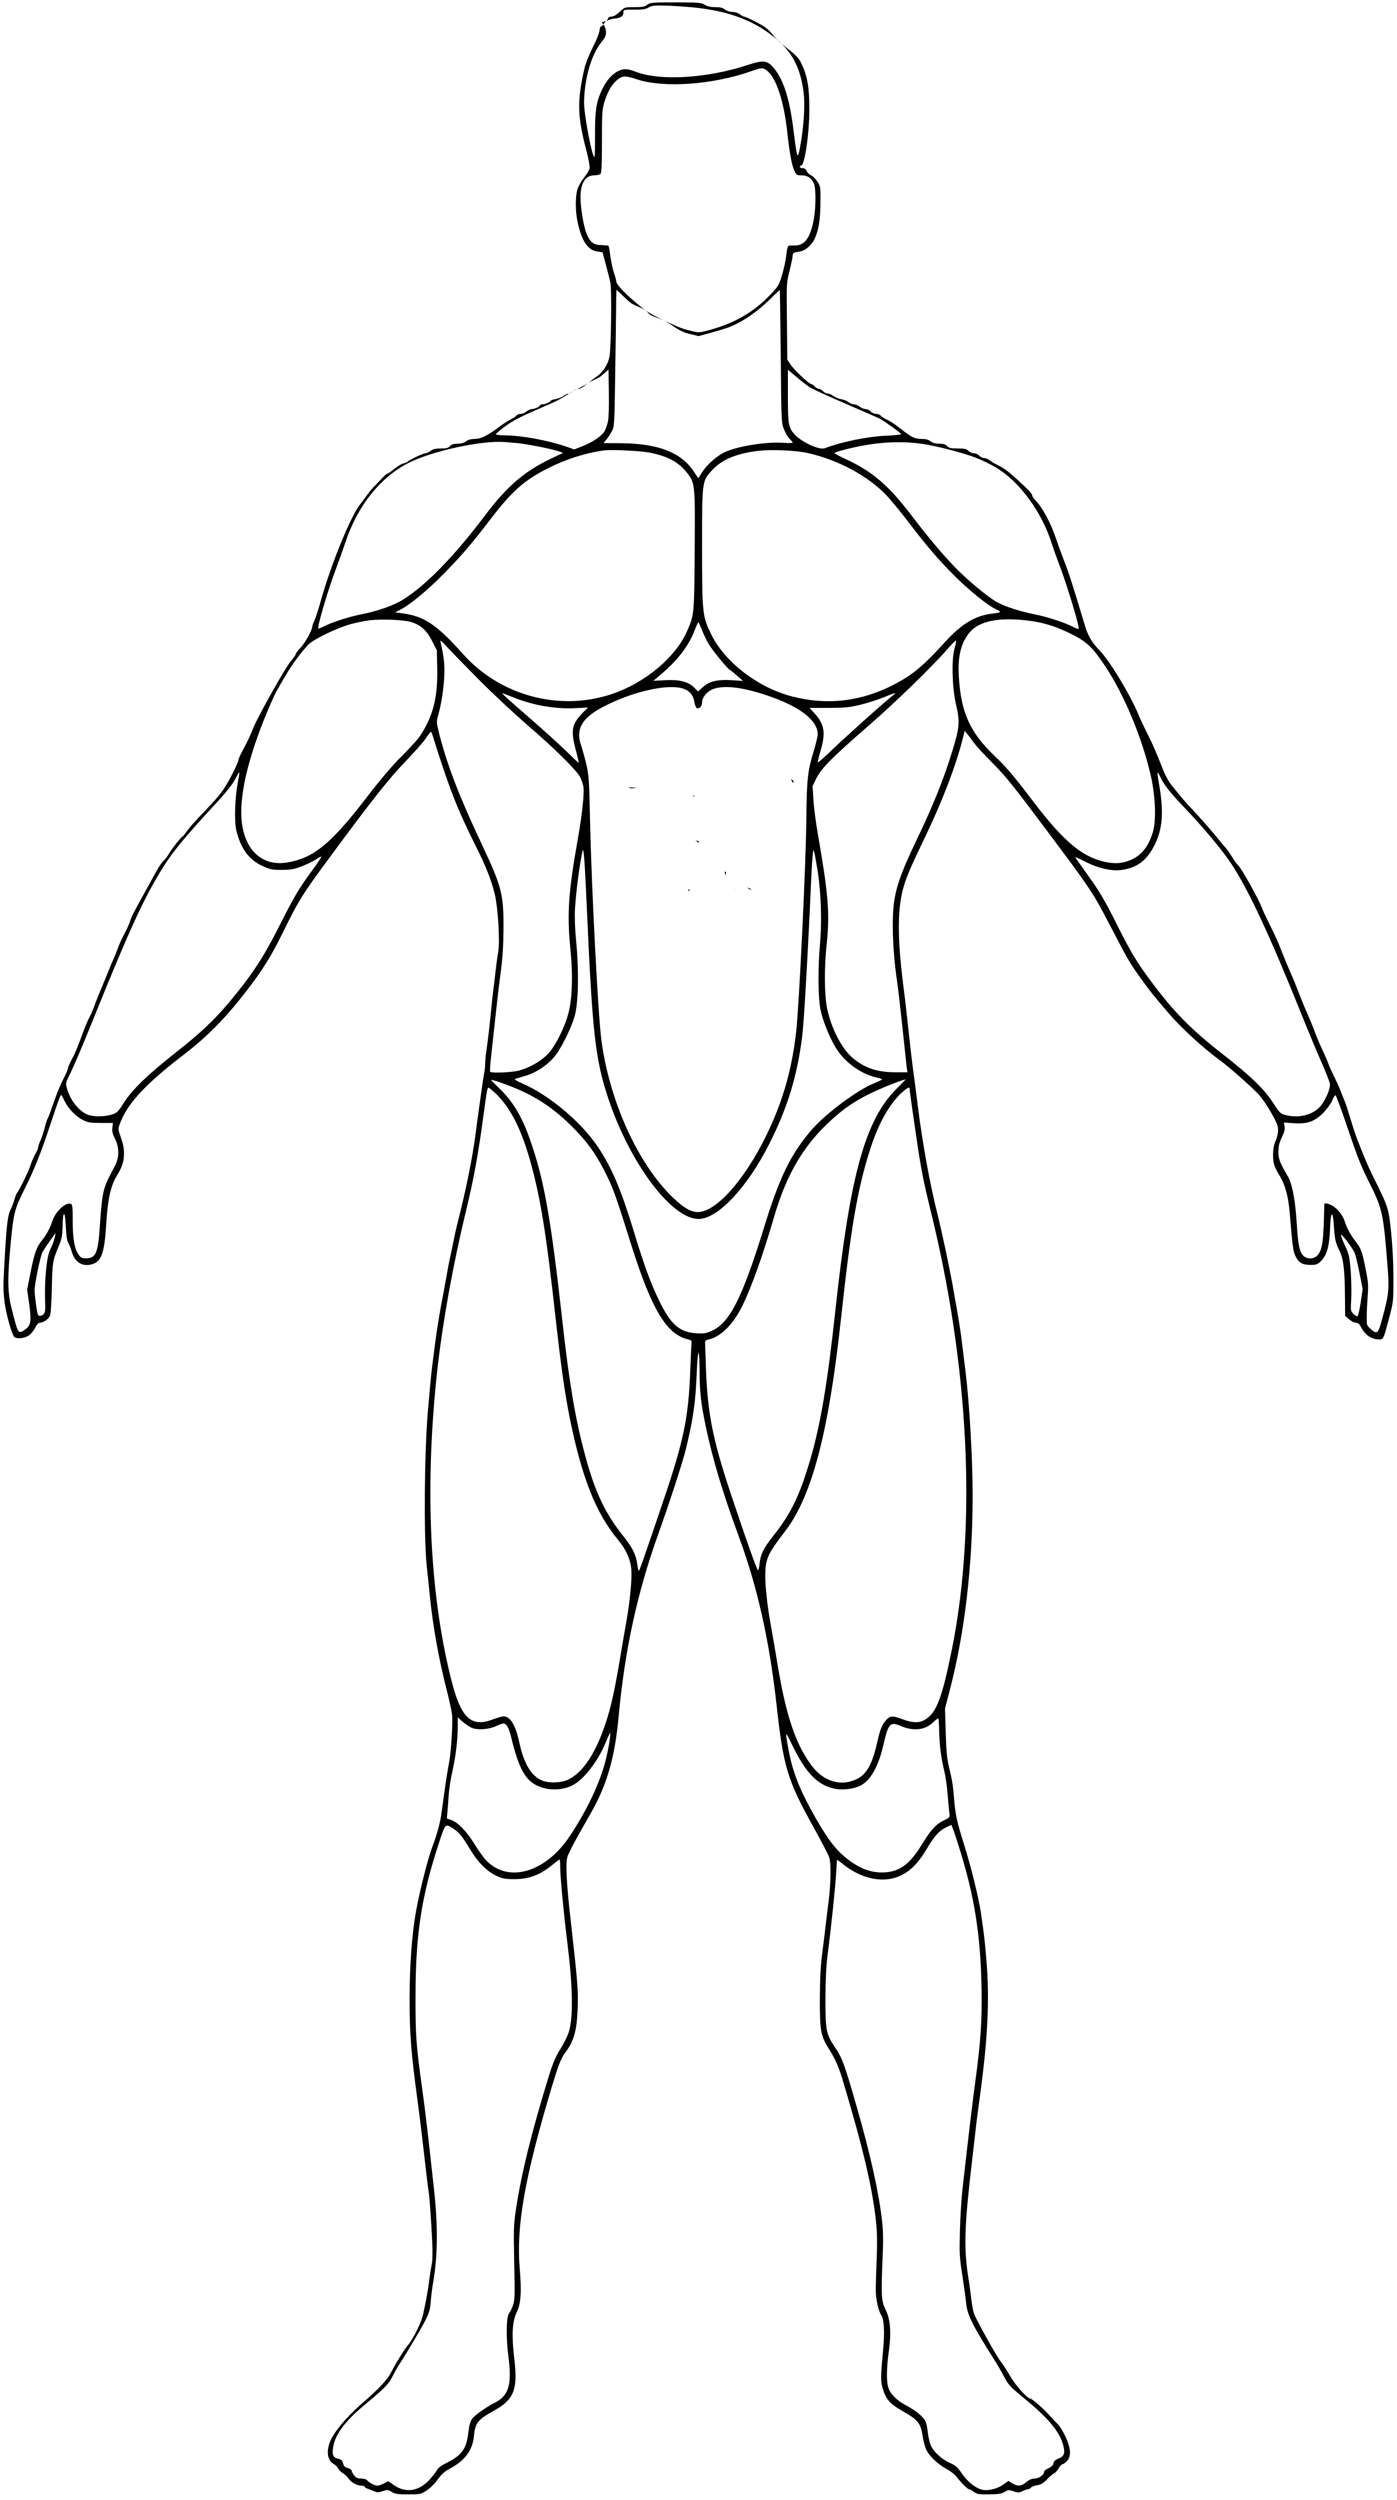<?xml version="1.0" encoding="UTF-8" standalone="no"?>
<svg
   version="1.0"
   width="1172pt"
   height="2096pt"
   viewBox="0 0 1172 2096"
   preserveAspectRatio="xMidYMid meet"
   id="svg18"
   sodipodi:docname="Front.svg"
   inkscape:version="1.2 (dc2aeda, 2022-05-15)"
   xmlns:inkscape="http://www.inkscape.org/namespaces/inkscape"
   xmlns:sodipodi="http://sodipodi.sourceforge.net/DTD/sodipodi-0.dtd"
   xmlns="http://www.w3.org/2000/svg"
   xmlns:svg="http://www.w3.org/2000/svg">
  <defs
     id="defs22" />
  <sodipodi:namedview
     id="namedview20"
     pagecolor="#ffffff"
     bordercolor="#000000"
     borderopacity="0.25"
     inkscape:showpageshadow="2"
     inkscape:pageopacity="0.0"
     inkscape:pagecheckerboard="0"
     inkscape:deskcolor="#d1d1d1"
     inkscape:document-units="pt"
     showgrid="false"
     inkscape:zoom="0.36748569"
     inkscape:cx="327.90393"
     inkscape:cy="1397.3333"
     inkscape:window-width="1387"
     inkscape:window-height="1205"
     inkscape:window-x="2240"
     inkscape:window-y="25"
     inkscape:window-maximized="0"
     inkscape:current-layer="svg18" />
  <g
     transform="translate(0,2096) scale(0.1,-0.1)"
     fill="#000000"
     stroke="none"
     id="g16">
    <path
       id="path2"
       d="m 5666.997,20940.005 c -194.999,0 -213.997,-2.01 -236.997,-20.01 -20,-16 -41.007,-19.995 -107.007,-19.995 -81,0 -81.995,0 -124.995,-40.005 -32.999,-30 -50.999,-39.99 -78.999,-39.99 -18.205,0 -18.913,-27.378 -31.67,-36.416 20.014,8.02 34.426,17.217 65.669,20.405 57,6 77.007,20.002 77.007,52.002 0,23 2.001,23.998 90,22.998 71.999,0 96.988,2.999 122.988,18.999 27.999,16 47.002,18 142.002,15 61,-2 159.009,-7.989 219.009,-13.989 319.711,-29.422 543.728,-118.69 727.749,-282.393 -47.713,41.433 -63.708,87.066 -136.758,130.386 -47.999,29 -139,73.008 -150,73.008 -7,0 -23.998,8.995 -37.998,19.995 -15,12 -39.992,19.995 -61.992,19.995 -22,0 -47.007,8.01 -62.007,20.01 -18.999,15 -41.002,19.995 -82.002,19.995 -38,0 -65.989,5.995 -88.989,19.995 -29.999,18 -50.011,20.01 -245.01,20.01 z m 864.756,-323.394 c 5.46,-4.741 10.465,-10.158 15.645,-14.926 -1.928,1.803 -1.438,5.521 -3.398,7.309 -3.587,3.279 -8.627,4.398 -12.246,7.617 z m 15.645,-14.926 c 110.22,-103.068 171.017,-228.987 194.605,-417.686 12.999,-106 1.996,-281.992 -29.004,-451.992 -20.999,-119 -25.994,-107.004 -53.994,120.996 -33,273 -83.001,432.994 -165,533.994 -54.999,67 -88.999,72.004 -217.998,29.004 -341.998,-113 -742.005,-136.997 -944.004,-56.997 -29,12 -66.998,20.991 -82.998,20.991 -72.999,0 -150.01,-66.99 -200.01,-174.99 -46.999,-99 -58.997,-179.999 -56.997,-378.999 0,-97 -1.999,-179.007 -3.999,-182.007 -17.999,-17 -87.993,347.999 -87.993,453.999 1,195 59.995,404.001 143.994,506.001 33,40 40.005,57.008 40.005,88.008 -1,21 -9.003,46.997 -18.003,56.997 -2.191,2.191 -2.015,3.312 -3.897,5.596 -7.804,-15.1 -27.681,-12.11 -30.102,-34.6 -3,-34 -22.004,-84.002 -59.004,-157.002 -29.999,-60 -60.994,-136.998 -68.994,-172.998 -63.999,-280 -61.007,-401.994 16.992,-698.994 18,-70 29.005,-130.009 25.005,-144.009 -3,-14 -24.007,-47.992 -47.007,-76.992 -21.999,-28 -46.99,-71.998 -54.99,-97.998 -18,-61 -18.004,-182 0.996,-270 34,-162 86.007,-240.001 167.007,-251.001 L 5055,18845 l 27.993,-105 c 15.999,-58 33.013,-126.003 38.013,-153.003 11.999,-58 5.987,-554.003 -8.013,-618.003 -15,-71 -55.99,-131.987 -114.99,-171.987 -20.795,-13.625 -42.37,-31.241 -62.388,-47.329 23.849,17.099 84.965,37.841 109.38,59.326 l 60,52.998 3.003,-194.004 c 2,-113 -0.998,-214.003 -7.998,-243.003 -6,-28 -19.004,-64.002 -29.004,-82.002 -26,-41 -99,-89.999 -183.999,-123.999 l -69.99,-26.997 -53.013,18.999 c -158.999,56 -384.997,98.009 -525.996,99.009 -42.999,0 -78.003,3.994 -78.003,8.994 0,5 36.998,37.005 82.998,70.005 66.999,49 132.01,81.997 354.009,176.997 133.552,56.901 147.801,81.187 210.674,114.272 -0.199,-0.153 -0.478,-0.124 -0.674,-0.278 -14,-11 -32.005,-19.995 -40.005,-19.995 -8,0 -25.994,-8.995 -38.994,-19.995 -14,-10 -44.002,-22.001 -67.002,-26.001 -22,-4 -41.001,-10.004 -41.001,-14.004 0,-10 -47.005,-30 -70.005,-30 -11,0 -19.995,-3.998 -19.995,-7.998 0,-11 -45.995,-32.007 -68.994,-32.007 -10,0 -30.005,-8.995 -44.004,-19.995 -14,-11 -35.995,-19.995 -49.995,-19.995 -13,0 -30.002,-7.011 -37.002,-16.011 -8,-8 -27.004,-21.989 -44.004,-28.989 -17,-8 -57.997,-35.004 -90.996,-59.004 -105.999,-79 -160.007,-105.996 -212.007,-105.996 -31.999,0 -55.993,-7.01 -72.993,-20.01 -16,-13 -41.001,-19.995 -71.001,-19.995 -33,0 -50.999,-5.995 -63.999,-19.995 -14,-16 -31.007,-20.01 -77.007,-20.01 -44.999,0 -66.005,-4.995 -85.005,-19.995 -14,-11 -33.989,-19.995 -43.989,-19.995 -19,0 -140.004,-58.001 -149.004,-71.001 -3,-4 -18.995,-11.004 -34.995,-14.004 -17,-4 -51.007,-24.996 -77.007,-45.996 -25.999,-22 -50.997,-39.009 -56.997,-39.009 -5,0 -28.998,-20.992 -52.998,-46.992 -23.999,-26 -55.009,-57.997 -69.009,-71.997 -13.999,-15 -35.999,-42.011 -48.999,-61.011 -13,-19 -37.994,-50.997 -53.994,-71.997 -79.999,-95 -248,-506.003 -333.999,-813.003 -22,-78 -47.001,-155.002 -56.001,-172.002 -9,-18 -15.996,-38 -15.996,-45 0,-29 -58.998,-135.993 -97.998,-177.993 -22.999,-24 -42.012,-49.001 -42.012,-56.001 0,-6 -17.994,-31.001 -38.994,-56.001 -47,-53 -297.002,-499.995 -322.002,-574.995 -10,-28 -39.999,-94.001 -67.998,-146.001 -28,-51 -51.006,-100.003 -51.006,-108.003 0,-18 -51.999,-126.994 -97.998,-203.994 -44,-74 -81.002,-117.998 -206.001,-247.998 -54,-56 -111.002,-121.009 -127.002,-144.009 -15.999,-23 -31.991,-43 -35.991,-45 -14,-6 -92.005,-103.994 -115.005,-143.994 -11.999,-22 -32.004,-48.004 -44.004,-59.004 -12.999,-11 -40.993,-51 -61.992,-90 -66,-119 -93.005,-168.005 -130.005,-235.005 -19,-36 -44.997,-83 -56.997,-105 -12,-22 -27.999,-57.995 -33.999,-79.995 -7,-22 -30.006,-72.006 -51.006,-111.006 -20,-39 -42.995,-87.995 -49.995,-109.995 -7,-21 -24.002,-63.003 -37.002,-93.003 -14,-30 -30.998,-70 -37.998,-90 -8,-20 -35,-85.001 -60,-146.001 -26,-60 -54.995,-133.993 -64.995,-162.993 -11,-29 -28.009,-70 -39.009,-90 -12,-20 -31.992,-68.007 -46.992,-107.007 -57,-155 -72.008,-191.994 -103.008,-248.994 -17,-32 -30.996,-65.008 -30.996,-73.008 0,-7 -16.002,-45.986 -37.002,-85.986 -35,-69 -60.004,-133.002 -104.004,-262.002 -12,-33 -23.993,-64.005 -27.993,-70.005 -4,-5 -16.001,-40.995 -26.001,-79.995 -10,-38 -26.006,-87.999 -36.006,-108.999 -11,-22 -18.999,-47.005 -18.999,-55.005 0,-9 -10.99,-35.004 -24.99,-59.004 -14,-24 -31.005,-66.003 -40.005,-93.003 -12,-42 -87.994,-197.994 -113.994,-233.994 -4,-5 -14.006,-30.005 -21.006,-55.005 -7,-25 -22.003,-62.99 -33.003,-84.99 -22,-44 -33.003,-135.01 -48.003,-410.01 -13,-227 -12.996,-255 -0.996,-360 12,-99.999 64.009,-284.001 84.009,-296.001 25,-15.999 84.989,-8.995 118.989,14.004 18,12 42.009,40.995 54.009,64.995 13,26.999 26.998,42.012 37.998,42.012 30,0 74.997,31 86.997,60 6,14 12,116.995 15,229.995 4,215 5.996,231 60.996,360 22,53 27.004,81.998 29.004,157.998 2,139 20.997,138.004 26.997,-0.996 4,-78 10.006,-121.003 21.006,-138.003 8,-13 20.001,-41.999 26.001,-63.999 26,-96 87.992,-137.005 170.991,-115.005 81,22 106.011,94.01 121.011,335.01 12,206 37.001,320.997 86.001,401.997 47.999,78 62.988,125.001 62.988,191.001 0,53 -5.003,74.999 -37.002,168.999 -13,38 -11.995,45.001 10.005,101.001 65,159 219.001,322.995 528.999,559.995 199.999,154 348.005,304.002 524.004,532.002 129.999,167 209.001,292.995 296.001,469.995 149.999,304 167.999,333 431.997,690 320.998,435 475.007,629.005 602.007,760.005 70.999,74 147.999,160.005 168.999,190.005 21,30 41.996,58.988 45.996,62.988 4,5 11.992,-5.99 16.992,-24.99 138.999,-445 206.009,-617.008 369.009,-943.008 78.999,-157 126.003,-276.993 153.003,-387.993 28,-113 45,-399.002 30,-487.002 -7,-36 -16.002,-104.995 -22.002,-154.995 -5,-49 -12.999,-121.005 -18.999,-160.005 -5,-38 -13.003,-113 -18.003,-165 -11,-119 -28.001,-263.998 -41.001,-352.998 -6,-37 -10.005,-84.996 -10.005,-105.996 0,-22 -3.99,-61.008 -9.99,-88.008 -5,-26 -16.005,-102.003 -25.005,-168.003 -9,-66 -20.005,-147 -25.005,-180 -5,-33 -13.995,-100 -19.995,-150 -26,-202 -83.007,-482 -152.007,-750 -6,-22 -15.994,-69 -23.994,-105 -7,-36 -22.003,-107.99 -33.003,-159.99 -12,-52 -25,-120 -30,-150 -5,-30 -17.989,-102.005 -28.989,-160.005 -30.999,-153.999 -59.011,-329.001 -76.011,-465 -8,-65.999 -17.991,-140 -20.991,-165 -7,-50.999 -21.01,-203.996 -35.01,-364.995 -30,-354.998 -35.99,-1055.002 -9.99,-1305 6,-52 17.001,-165.006 26.001,-250.005 25.999,-257.998 73.999,-526.002 142.998,-795 21,-81.999 40.989,-175.005 43.989,-205.005 6,-63.999 -7.998,-298.002 -22.998,-382.002 -25,-139.999 -28.99,-168.999 -43.989,-277.998 -9,-62.999 -20.005,-144 -25.005,-180 -11,-70.999 -40.001,-176.001 -71.001,-255 -38,-97.999 -108.006,-371.001 -141.006,-555 -32.999,-181.999 -52.998,-454.992 -52.998,-729.99 0,-293.998 12.999,-457.012 67.998,-860.01 9,-62.999 27.001,-212.001 41.001,-330 41,-357.998 46.006,-393.995 51.006,-424.995 7,-38 22,-248.004 30,-423.003 4,-83.999 3,-152.996 -3.999,-184.995 -6,-29 -16.002,-92.002 -22.002,-142.002 -6,-49 -18.005,-118.996 -25.005,-154.995 -7,-36 -19.001,-92.01 -26.001,-125.01 -11.999,-60.999 -80.989,-201.997 -122.988,-251.997 -34,-40.999 -108.002,-159.004 -142.002,-228.003 -33,-65.999 -96,-133.992 -258.999,-275.991 -119.999,-104.999 -228.007,-234.998 -257.007,-311.997 -31.999,-84 -19.999,-155.014 30,-184.014 16,-9 32.998,-25.987 37.998,-36.987 5,-12 23.005,-30.001 40.005,-41.001 18,-11 39.995,-32.003 49.995,-48.003 22,-31 70.004,-56.997 108.003,-56.997 14,0 26.001,-4.009 26.001,-9.009 0,-5 9.999,-12.996 22.998,-15.996 12,-4 36.009,-13.006 54.009,-21.006 28,-12 36.993,-12 72.993,0 39,13 44.007,13.013 77.007,-6.987 30,-17 50.999,-20.01 138.999,-20.01 98.999,0 105.993,2.007 151.992,32.007 28,17 69.003,57.992 93.003,91.992 31.999,44 58.994,69.007 102.993,92.007 128.999,69 193.013,157.002 203.013,281.001 9,100.999 33.993,131.991 166.992,204.99 167.999,92.999 201.006,176.013 171.006,432.012 -24,194.999 -18.001,315.996 18.999,390.996 36,73.999 43.001,164.995 26.001,368.994 -30,356.998 41.991,764.007 268.989,1522.002 56,184.999 77.009,239.999 114.009,288.999 72,96.999 95.993,181.999 102.993,367.998 6,148.999 0.999,214.013 -60,755.01 -33,290.998 -41.997,457.988 -26.997,512.988 11,38.999 62.001,135.008 195,366.006 137.999,240.999 204.001,468.008 236.001,816.006 51.999,559.996 156,1036.991 333.999,1532.988 90.999,252.998 204.996,604.007 229.995,707.007 65,270.998 81.007,390.002 92.007,660 9,201.999 21.998,193.999 22.998,-15 1,-169.999 12.002,-263.996 52.002,-454.995 57.999,-275.998 143.993,-561 271.992,-907.998 159.999,-430.997 261.002,-880.01 322.002,-1427.007 57,-516.997 89.003,-625.006 307.002,-1019.004 66.999,-119.999 128,-237 135,-258.999 16,-46 13.004,-225.993 -4.995,-361.992 -6,-44 -15.006,-120.01 -21.006,-170.01 -5,-48.999 -19,-161.002 -30,-247.002 -16,-118.999 -21.998,-217.992 -22.998,-399.99 -1,-273.998 7.008,-317.999 77.007,-427.998 49.999,-78.999 79.991,-146.003 110.991,-247.002 C 7241.995,2946.006 7321,2610.999 7350,2326.001 c 9,-80.999 9.995,-177.996 4.995,-304.995 -4,-101.999 -7.998,-220.002 -7.998,-262.002 1,-75.999 22.003,-174.004 48.003,-213.003 22,-33 27,-140.006 15,-276.006 -21,-212.999 -21.994,-270.999 -8.994,-318.999 27.999,-104.999 59.998,-142.99 176.997,-208.989 118.999,-67 146.001,-99.007 161.001,-197.007 6,-43 20,-97 30,-120 24,-54 99.002,-126 172.002,-165 30.999,-16 67.987,-45.003 81.987,-63.003 C 8060.993,146.997 8118,90.005 8130,90.005 c 6,0 24.001,-10.002 41.001,-22.002 26.999,-20 40.999,-22.006 127.998,-21.006 77.999,1 105.005,6.006 130.005,21.006 29,18 34.989,17.995 73.989,4.995 36.999,-13 45,-13.004 75,0.996 17.999,9 39.011,16.011 46.011,16.011 8,0 18.99,5.989 24.99,13.989 6,7 30.013,17.01 53.013,20.01 32,5 51.998,16.995 82.998,49.995 22,23 47.994,44.999 57.993,48.999 9,4 26.998,21.997 37.998,41.997 12,19 26.003,35.01 33.003,35.01 7,0 23.002,12.001 37.002,26.001 37.999,40 32.992,108.998 -13.008,206.997 -20,42 -47.996,86.99 -60.996,99.99 -13,12 -44.997,46.011 -71.997,76.011 -48,55 -146.997,140.991 -161.997,140.991 -24.999,1 -125.999,114.005 -168.999,190.005 -27,47 -63.01,102.004 -80.01,123.003 -30.999,37 -202.993,344.99 -222.993,399.99 -6,14.999 -15.006,65.01 -21.006,110.01 -5,45 -18,143.003 -30,217.002 -34.999,234.998 -27.99,417.994 35.01,954.99 9,71.999 20.001,173.001 26.001,225 5,52 22.99,194.001 39.99,315 66.999,494.997 82.009,813.012 54.009,1145.01 -14,166.999 -19.011,208.996 -46.011,394.995 -17.999,122.999 -83.995,390.006 -143.994,580.005 -55.999,177.999 -69.995,240.996 -79.995,364.995 -9,113.999 -15.001,156.006 -41.001,265.005 -20,80.999 -25,138.001 -30,300 L 7927.998,6635 l 40.005,154.995 c 124.999,475.997 191.997,1047.004 191.997,1635 0,299.998 -27.004,770.007 -59.004,1030.005 -6,44 -17.001,139.001 -26.001,210 -16,140.999 -27.995,210.998 -83.994,525.996 -30,164 -89.006,440.999 -126.006,588.999 -64.999,259 -124,586.01 -165,905.01 -5,44 -15.994,129.99 -23.994,189.99 -24,172 -40.002,310.005 -67.002,565.005 -6,58 -19.996,174.995 -30.996,259.995 -51.999,409 -50.006,662.01 8.994,845.01 25.999,83 59.999,159.995 172.998,394.995 146.999,306 259.011,599.004 316.011,824.004 l 16.992,68.994 21.006,-26.001 c 12,-14 37.001,-47.004 56.001,-74.004 19,-26 83.999,-96.991 142.998,-155.991 126.999,-127 177.995,-192.002 477.993,-592.002 352.998,-472 377.005,-506.005 509.004,-760.005 166.999,-320 173.006,-330.99 265.005,-459.99 74.999,-105 115.995,-157.009 233.994,-294.009 104.999,-124 291.996,-296.001 435.996,-401.001 82,-60 275.008,-230.995 328.008,-289.995 47,-52 130.992,-191.005 151.992,-250.005 14,-41 9.005,-84.992 -19.995,-151.992 -18,-44 -19.999,-141.009 -3.999,-189.009 7,-19 26.996,-58.989 45.996,-88.989 46,-76 71.998,-174.005 82.998,-310.005 25,-295 27.999,-319.003 48.999,-363.003 26,-54 58.002,-71.997 127.002,-71.997 45,0 56.998,4.004 82.998,29.004 52,50 72.999,122.989 78.999,268.989 5,158 24.003,169.006 33.003,21.006 7,-106 14.007,-136.006 47.007,-201.006 31,-60 44,-160.995 45,-364.995 l 1.992,-180 33.003,-29.004 c 18,-15.999 42.997,-28.989 56.997,-28.989 18,0 29.004,-9.998 44.004,-37.998 34,-65.999 88.007,-102.012 152.007,-102.012 35,0 35.994,2 83.994,183.999 34,128 34.995,136.012 34.995,327.012 0,122 -6.999,266.99 -18.999,384.99 -22,208 -21.996,209.999 -150.996,468.999 -45,91 -78.003,168.005 -138.003,325.005 -12,30 -33.991,99.995 -50.991,154.995 -16,55 -38.01,124.003 -50.01,153.003 -12,28 -30.001,75.008 -41.001,103.008 -11,28 -35.994,79.997 -53.994,116.997 -18,37 -37.001,77.992 -41.001,91.992 -4,14 -24,61 -45,105 -21,44 -53.005,118 -70.005,165 -17,47 -48.99,123.01 -69.99,170.01 -21,47 -50.01,118.99 -65.01,159.99 -16,41 -44.991,113.005 -65.991,160.005 -21,47 -47.008,109.003 -58.008,138.003 -12,28 -29.997,76 -41.997,105 -11,28 -43.993,99.002 -72.993,157.002 -29,58 -61.005,125 -70.005,150 -23,64 -172,331.991 -195,350.991 -11,9 -34.002,40.005 -52.002,70.005 -18,30 -43.005,64.999 -55.005,78.999 -13,14 -38.001,44.002 -56.001,67.002 -41,52 -160.991,188.998 -230.991,262.998 -51,53 -83.007,91 -167.007,195 -22,28 -53.99,83.995 -69.99,124.995 -61,155 -92.011,227.012 -136.011,312.012 -23.999,48 -56.993,117.991 -72.993,155.991 -63,157 -237.006,444.998 -321.006,532.998 -71.999,75 -101.001,124.008 -131.001,223.008 -112.999,375 -125.993,415.991 -181.992,560.991 -19,50 -49.006,132.003 -66.006,183.003 -39,112 -108.992,241.003 -155.991,288.003 -19,19 -35.01,41.003 -35.01,48.003 0,17 -29.001,46.994 -135,143.994 -72.999,66 -100.991,86.003 -174.99,123.003 -14,7 -36,20.996 -48.999,30.996 -13,10 -34.011,18.003 -46.011,18.003 -12,0 -29.99,8.995 -39.99,19.995 -10,11 -30,20.01 -45,20.01 -15,0 -35,8.995 -45,19.995 -15,16 -31.001,19.995 -90,19.995 -59,0 -75,4.01 -90,20.01 -13,15 -31.01,19.995 -65.01,19.995 -32,0 -54.994,5.995 -72.993,19.995 -18,14 -40.003,20.01 -78.003,20.01 -55.999,0 -80.004,12 -179.004,90 -54.999,42 -76.001,56 -116.001,75 -16.999,7 -35.989,20.989 -43.989,28.989 -7,9 -25.005,16.011 -40.005,16.011 -15,0 -35,8.995 -45,19.995 -10,11 -28.997,19.995 -41.997,19.995 -14,0 -36.01,9.01 -50.01,20.01 -14,11 -35.988,19.995 -47.988,19.995 -12,0 -33.011,8.003 -46.011,18.003 -12.999,11 -40.993,21.99 -61.992,24.99 -20,3 -48.999,15.001 -63.999,26.001 -14,12 -36.003,21.006 -48.003,21.006 -12,0 -30.005,8.995 -40.005,19.995 -10,11 -25.995,20.01 -34.995,20.01 -9,0 -24.995,8.995 -34.995,19.995 -10,11 -23.004,19.995 -29.004,19.995 -18,0 -145.994,120.004 -173.994,164.004 l -27.012,41.001 -2.988,321.006 c -4,318 -4.012,320.999 21.987,423.999 14,57 26.001,112.991 26.001,125.991 0,16 6.998,25.008 22.998,28.008 12,3 34.014,6.99 49.014,9.99 36,8 84.988,51.01 107.988,95.01 36,72 51.998,159.991 52.998,305.991 2,137 1.014,141.003 -25.986,183.003 -14.999,23 -39.002,47.002 -52.002,52.002 -14,5 -30.002,20.995 -37.002,34.995 -7,16 -19.01,25.005 -35.01,25.005 -25,0 -30.99,14.998 -9.99,22.998 30,11 67.002,270.999 67.002,468.999 0,195 -17.008,285.998 -73.008,397.998 -30.548,62.149 -113.468,110.018 -169.6,161.69 z M 4807.676,17680.273 c 14.021,10.79 35.497,19.732 47.329,19.732 12,0 37.001,13.996 56.001,30.996 5.375,4.809 16.712,12.33 24.609,18.677 -27.896,-20.002 -89.757,-49.312 -127.939,-69.405 z m 254.429,3074.327 c 6.539,12.652 15.067,21.792 25.225,28.989 -11.375,-4.558 -37.324,-7.963 -37.324,-11.587 0,-2.27 6.251,-10.305 12.1,-17.402 z m 1242.891,-390.601 c 88.999,31 97.004,31 134.004,0 74.999,-63 137.996,-255.999 165.996,-513.999 19,-177 38.011,-278.001 61.011,-326.001 14.999,-31 19.99,-33.999 58.989,-33.999 52,0 89.011,-27.007 106.011,-77.007 15.999,-50 12.998,-213.994 -7.002,-308.994 -30,-148 -80.007,-208.002 -167.007,-202.002 -18,1 -37.993,-0.995 -42.993,-4.995 -6,-3 -14.007,-37.004 -17.007,-74.004 -4,-37 -18.999,-109.997 -33.999,-161.997 -25.999,-88 -32.993,-100.008 -91.992,-163.008 -147.999,-158 -314.011,-252.993 -549.009,-312.993 -62,-15 -64.991,-14.995 -159.99,10.005 -68.405,18.2 -129.176,50.355 -193.301,79.072 67.516,-32.305 117.889,-88.22 199.292,-109.072 l 92.007,-22.998 102.993,27.993 c 56,15 119.998,34.993 142.998,42.993 114.999,42 249.005,133.003 359.004,243.003 41,41 76.007,72.997 77.007,71.997 1,-2 4.998,-252.988 7.998,-557.988 5,-547 4.994,-556.001 27.993,-611.001 12,-31 33.007,-65.999 47.007,-78.999 14,-13 24.99,-27.011 24.99,-31.011 0,-4 -32.994,-4.992 -72.993,-1.992 -158.999,12 -421.999,-33.004 -517.998,-89.004 -64.999,-38 -133,-100.998 -168.999,-157.998 l -32.007,-49.995 -38.994,58.989 c -105.999,158 -296.012,232.005 -605.01,235.005 l -150.996,0.996 24.009,29.004 c 13,16 33.996,47.005 45.996,70.005 21,40 21.993,52.997 27.993,470.991 4,237 6.998,494.003 7.998,573.003 0,78 1.999,142.002 3.999,142.002 1,0 45.013,-42.003 98.013,-93.003 42.252,-40.48 102.067,-48.717 146.851,-80.361 -105.44,77.52 -247.851,208.583 -247.851,244.365 0,9 -8,40.005 -18.999,70.005 -10,30 -24,91.999 -30,138.999 -6,46 -13.011,85.989 -16.011,88.989 -3,2 -30,5.006 -60,6.006 -64.999,1 -92.999,22.006 -123.999,96.006 -24,56 -50.991,214.999 -50.991,303.999 0,119 40.991,184.995 114.99,184.995 22,0 45.998,4.997 52.998,11.997 9,9 12.012,83.999 12.012,273.999 0,238 1.991,268 20.991,330 27,87 61.007,145.999 107.007,183.999 44,37 70.001,37.01 165,5.01 225.999,-75 636.994,-46.006 961.992,68.994 z m -887.139,-2007.363 c 15.376,-11.305 22.521,-27.368 36.138,-35.64 30.166,-18.249 76.658,-29.877 114.712,-46.919 -51.105,24.452 -104.844,50.052 -150.85,82.559 z m 1192.149,-496.641 72.993,-60.996 c 39,-34 90.002,-72.997 112.002,-86.997 22,-14 158.008,-76.003 302.007,-138.003 143.999,-62 272,-117.995 285,-124.995 36,-18 177.993,-121.009 177.993,-129.009 0,-4 -57.002,-9.993 -127.002,-12.993 -157.999,-7 -380.003,-53 -513.003,-105 -44.999,-17 -189.997,47.994 -251.997,113.994 -52.999,57 -57.993,84.009 -57.993,324.009 z m -2375.01,-605.991 c 22,-2 69.001,-6.009 105,-9.009 77.999,-7 290.001,-48.998 345,-67.998 l 39.009,-14.004 -99.009,-46.992 c -223.999,-106 -371.001,-232.001 -555,-476.001 -257.998,-342 -489.991,-581 -684.99,-705 -75.999,-49 -211.007,-96.999 -347.007,-123.999 -107.999,-21 -250.995,-66.997 -319.995,-101.997 -20.999,-11 -42.007,-18.999 -47.007,-18.999 -15,0 82.004,330.99 149.004,504.99 23,61 56.996,156.003 75.996,213.003 100.999,309 295.01,551.997 534.009,671.997 199.999,100 611.991,189.009 804.99,174.009 z m 3500.01,-15 c 114.999,-16 354.001,-78.001 450,-116.001 49.999,-19 125.999,-56.002 168.999,-82.002 195.999,-114 386,-373.006 468.999,-636.006 14,-44 38.99,-113.991 54.99,-155.991 57.999,-145 172.002,-515.007 172.002,-557.007 0,-8 -14.992,-5.003 -46.992,11.997 -78.999,40 -217.997,85.007 -330.996,107.007 -118.999,24 -245.012,64.993 -312.012,102.993 -74.999,42 -249.996,188.002 -349.995,292.002 -115.999,121 -226.999,253.999 -367.998,438.999 -186.999,245 -325.996,364 -544.995,465 -52.999,25 -97.002,48.006 -97.002,51.006 0,9 134,43.999 243.999,63.999 166.999,31 339.002,36.004 491.001,14.004 z M 5070,17183.999 c 66.999,8 309.002,-3.995 386.001,-19.995 149.999,-30 242.001,-82.002 311.001,-172.002 63.999,-84 64.996,-96.005 60.996,-648.999 -3.999,-535 -4,-535.006 -60,-666.006 -93.999,-224 -355,-442.997 -637.998,-536.997 -439.998,-146 -935.009,-12.002 -1247.007,337.998 -220.999,247 -323.994,316.005 -507.993,340.005 l -60,7.998 45,22.998 c 83.999,44 235.006,168.998 370.005,307.998 148.999,152 219.994,234.999 387.993,453.999 177.999,232 281.005,323.003 479.004,423.003 154.999,78 318.999,130 472.998,150 z M 6360,17180 c 110.999,13 321.001,4.001 420,-18.999 254.998,-58 503.005,-192.001 659.004,-356.001 36,-39 113.998,-133 172.998,-210 153.999,-203 257.003,-324.005 393.003,-460.005 119.999,-121 290.999,-258.989 352.998,-283.989 17,-7 31.992,-17.006 31.992,-21.006 0,-4 -23.999,-9.993 -52.998,-12.993 -150.999,-15 -267,-84 -408.999,-240 -185.999,-204 -271.995,-275.012 -428.994,-357.012 -274.998,-142 -558.007,-174.99 -850.005,-99.99 -289.998,74 -568.995,288 -683.994,525 -71.999,147 -75,173.998 -75,727.998 0,561.994 -0.999,551.992 86.001,646.992 81.999,88 200.995,137.005 383.994,160.005 z M 3105,15759.995 c 103.999,11 277.993,4 342.993,-15 80.999,-24 131.012,-68.994 177.012,-158.994 l 39.99,-78.003 3.003,-147.993 c 6,-248 -36.001,-411.998 -150,-577.998 -15.999,-24 -83.997,-98 -150.996,-165 -81,-81 -182.005,-200.013 -299.004,-353.013 -291.998,-378.994 -438.994,-498.99 -657.993,-534.99 -200.999,-34 -348.01,92.001 -380.01,326.001 -29,213 47.011,545 215.01,945 57.999,137 68.995,158.99 158.994,309.99 48,81 121.003,180.006 183.003,246.006 39.999,42 236.004,137.999 348.003,168.999 49.999,14 125.995,29.995 169.995,34.995 z m 5493.003,0 c 141.999,-15 245.004,-44.995 378.003,-109.995 139.999,-68 188.998,-114.002 296.997,-277.002 160.999,-242 310.003,-602.999 382.002,-918.999 38.999,-170 45.992,-373.995 16.992,-469.995 -36,-119 -90.998,-190.01 -176.997,-230.01 -67.999,-31 -128.006,-37.994 -205.005,-23.994 -199.999,36 -357.991,164.995 -613.989,499.995 -177.999,234 -231,295.999 -333.999,393.999 -205.999,197 -281.008,365.002 -298.008,667.002 -10,172 19.996,284.997 94.995,371.997 78,88 232.011,121.002 459.009,97.002 z m -2737.002,-17.988 c 3,-4 16.004,-34.002 29.004,-67.002 13,-33 38.001,-85.005 56.001,-115.005 30.999,-54 167.993,-220.005 181.992,-220.005 4,-1 29.002,-21 56.001,-45 l 48.999,-43.989 -89.004,5.991 c -122.999,8 -190.995,-8.001 -244.995,-56.001 l -42.993,-37.998 -33.003,33.003 c -48.999,49 -123,67.996 -243.999,60.996 l -97.998,-4.995 56.997,48.003 c 142.999,119 240.996,245.996 289.995,375.996 15,40 29.003,70.006 33.003,66.006 z M 8018.994,15590 c 5,0 -9e-4,-30.002 -11.001,-67.002 -27,-93 -19.992,-332.998 13.008,-472.998 32.999,-139 30.003,-187.005 -30.996,-385.005 -68.999,-227 -159.003,-451.99 -292.002,-729.99 -124.999,-260 -170.008,-381.004 -193.008,-509.004 -26,-150 -17.99,-429.001 20.01,-686.001 8,-52 28,-225.005 45,-385.005 17,-159 32.991,-311.002 35.991,-337.002 l 7.002,-47.988 h -100.005 c -151.999,0 -254.998,33.993 -356.997,117.993 -92.999,77 -182.002,248.997 -217.002,416.997 -22.999,112 -24.999,341.005 -3.999,535.005 28,261 14.999,421.001 -75,934.995 -16,94 -32.991,221.012 -35.991,282.012 l -7.002,111.987 31.992,66.006 c 41,83 135.013,177.999 436.011,438.999 218.999,190 530.99,491.994 658.989,638.994 37,42 71,77.007 75,77.007 z m -4323.999,-10.005 c -5,18 12.011,5.005 61.011,-49.995 37.999,-41 161,-167.001 273.999,-281.001 112.999,-113 288.001,-275.999 390,-363.999 222.999,-191 419.997,-384.995 446.997,-439.995 10.999,-22 22.997,-56.007 26.997,-77.007 10,-54 -9.999,-237.998 -48.999,-457.998 -76.999,-432 -89.004,-617.004 -59.004,-914.004 21,-207 15.004,-405.996 -15.996,-525.996 -30,-119 -107,-273.997 -168.999,-341.997 -56,-61 -149,-115.998 -243.999,-142.998 -55,-16 -231.995,-24.001 -244.995,-11.001 -3,3 -0.013,56.993 6.987,117.993 7,62 23.002,213.998 37.002,337.998 13,124 33,295.01 45,380.01 15,111 21.998,213 22.998,360 2,295 -13.992,355 -185.991,720 -186.999,396.994 -285.009,651.991 -354.009,920.991 -21.999,89 -22.99,99.005 -9.99,145.005 26,88 46.998,217.004 52.998,329.004 4.999,103 -2.007,168.99 -32.007,294.99 z m 2028.999,-390.996 c 57,-16 93.001,-55.998 101.001,-112.998 4,-26 14.006,-49.998 21.006,-52.998 21,-8 44.004,15.992 44.004,46.992 0,43 40,92.002 90,112.002 92.999,35 241.997,18.009 450.996,-50.991 276.998,-93 427.994,-208.012 428.994,-327.012 0,-17 -14,-75.99 -30,-129.99 -53.999,-175 -61.995,-240.999 -64.995,-573.999 -4,-387 -60.005,-1551 -85.005,-1785 -32,-286 -96.998,-532 -206.997,-780 -185.999,-420 -452,-737.007 -618.999,-737.007 -57.999,0 -117.994,34.996 -207.993,120.996 -294.998,283 -533.011,808.009 -601.011,1323.003 -28,216 -81.995,1264.004 -94.995,1837.998 -7,350 -10.004,382 -33.003,480 -14,58 -33.001,125.004 -41.001,149.004 -50,138 5.998,234.004 191.997,329.004 238.998,123 523.002,187.996 656.001,150.996 z m -1503.999,-41.997 c 8,-3 49.001,-18.995 90,-34.995 161.999,-66 355.013,-99.004 522.012,-89.004 l 100.986,4.995 -45.996,-45.996 c -89.999,-93 -99.004,-142.007 -59.004,-302.007 16.999,-63 29.008,-115.997 28.008,-116.997 -1,-1 -48.997,44.005 -105.996,100.005 -58,56 -188,174.002 -288.999,262.002 -221.999,192 -261.011,227.997 -241.011,221.997 z M 7500,15136.997 c -79.999,-62 -439.007,-383.991 -527.007,-470.991 -62,-61 -112.998,-104.006 -112.998,-96.006 0,8 12.005,52.994 25.005,98.994 44,148 30.994,222.004 -55.005,314.004 l -37.998,41.997 h 161.997 c 141.999,1 174.011,4.008 271.011,28.008 60.999,15 145.991,42.996 189.99,60.996 85.999,36 109.005,41.998 85.005,22.998 z m -5492.007,-652.002 c 2,-1 -3.993,-40.001 -12.993,-86.001 -25,-132 -31.001,-330.992 -11.001,-406.992 38,-150 106.003,-241.002 217.002,-292.002 66.999,-30 82.004,-34.003 164.004,-33.003 76.999,0 101.996,4.996 169.995,30.996 44,18 96.993,43.008 117.993,58.008 20.999,14 40.008,24.002 43.008,22.002 2,-3 -34.998,-57.999 -82.998,-123.999 -110.999,-152 -149.007,-217.997 -272.007,-461.997 -131.999,-262 -228.001,-407.002 -420,-637.002 -121.999,-146 -244.992,-261.005 -440.991,-415.005 -238.999,-188 -369.01,-312.999 -440.01,-423.999 -51,-80 -57.99,-87.001 -103.989,-101.001 -57,-17 -135.002,-18.995 -187.002,-4.995 -77,22 -159.998,120.992 -187.998,226.992 -11,39 -9.008,47.005 16.992,100.005 39,76 117.998,262.003 236.997,558.003 261.998,647.994 384.009,913.995 523.008,1144.995 100.999,168 185.996,273 473.994,585 82.999,89 139.005,160.006 160.005,201.006 17.999,34 33.991,60.989 35.991,58.989 z m 7732.002,-50.991 c 29,-59 84.002,-127.004 191.001,-239.004 164,-172 322.001,-360 401.001,-480 142,-215 323.007,-602.006 587.007,-1260 55,-137 129.992,-317.005 166.992,-400.005 36,-82 69.001,-163.992 71.001,-181.992 6,-35 -30.993,-125 -72.993,-180 -58,-76 -178.998,-110.998 -292.998,-82.998 -50,12 -52.009,13.999 -114.009,108.999 -75,114 -185.997,221.001 -416.997,401.001 -264.998,206 -415.007,357.996 -606.006,615.996 -114.999,154 -166.989,240.996 -272.988,450.996 -112.999,227 -158.011,302.998 -271.011,457.998 -48.999,69 -90,127.009 -90,129.009 0,2 39.008,-15.005 88.008,-40.005 103.999,-53 213.003,-77.994 292.002,-68.994 138.999,17 221.996,78.998 289.995,217.998 63.999,132 73.999,273.991 33.999,500.991 -20,116 -18.003,122.01 15.996,50.01 z m -4852.998,-609.009 c 10,42 17.998,-74.995 37.998,-514.995 45,-1020.994 71.001,-1239.995 180,-1564.995 181.999,-542 530.007,-1005 756.006,-1005 157.999,0 404.004,258.995 588.003,619.995 154.999,304 238.001,571.001 281.001,911.001 15,119 49,715.005 75,1308.999 3,69 7.997,157 11.997,195 4.999,61 7.004,65.994 14.004,38.994 5,-17 18,-91 30,-165 27.999,-186 34.988,-417.994 17.988,-608.994 -17.999,-200 -16.001,-441.003 3.999,-543.003 18.999,-93 72.006,-224.992 126.006,-316.992 73,-122 206.002,-221.008 341.001,-253.008 27,-6 49.995,-13.992 49.995,-16.992 0,-3 -30.995,-18.003 -68.994,-33.003 -140.999,-57 -410.001,-258.003 -525,-393.003 -173.999,-204 -267.003,-394.998 -397.002,-817.998 -181.999,-587.994 -285.997,-793.998 -435.996,-862.998 -47.999,-21.999 -65.008,-25.006 -133.008,-21.006 -137.999,8 -213.991,74.004 -309.99,273.003 -67.999,139 -127.005,298.996 -205.005,555.996 -111.999,370 -190.006,555.009 -306.006,729.009 -141.999,213 -407.992,436.001 -635.991,536.001 -42.999,18 -71.003,34.998 -63.003,37.998 8,3 46.997,14.001 86.997,26.001 84.999,24 175.008,81.988 238.008,152.988 54.999,60 144.001,238.007 176.001,347.007 30.999,110 36.989,369.997 13.989,611.997 -12,123 -15.001,218.01 -11.001,290.01 8,139 39.003,375.988 63.003,482.988 z m 2710.005,-1914.99 c 2,0 -33.995,-36.998 -79.995,-82.998 -258.998,-262 -385.012,-718.019 -507.012,-1838.013 -67.999,-629.996 -126,-971.999 -213.999,-1271.997 -87.999,-296.998 -160.995,-449 -308.994,-633.999 -79,-99.999 -107.009,-155.004 -114.009,-228.003 -3,-31 -8.993,-58 -12.993,-60 -8,-5 -99.003,251.012 -232.002,650.01 -147.999,444.997 -191.005,662.993 -205.005,1029.99 -4,115.999 -7.998,219.01 -7.998,230.01 0,13 9,20.99 30,24.99 100.999,21 209.005,129.005 284.004,284.004 76.999,157 173.006,426.998 265.005,742.998 104.999,361 252.003,608.009 487.002,819.009 105.999,96 196.002,155.994 326.001,218.994 85,42 264.995,113.005 289.995,115.005 z m -3476.997,-5.01 c 0,8 111.993,-29.997 211.992,-71.997 190.999,-80 347.998,-191.004 506.997,-359.004 107.999,-114 174.002,-211.994 251.001,-368.994 57,-116 79.001,-178.005 210,-595.005 168.999,-532.996 294.006,-740 475.005,-780 17,-4 28.997,-11.999 26.997,-18.999 -1,-6 -6.997,-123 -11.997,-258.999 -14,-375.998 -55.995,-576.005 -218.994,-1057.002 C 5383.007,7840.999 5364.999,7791 5358.999,7790 c -3,0 -8.993,25.001 -12.993,56.001 -8,72.999 -42.003,143 -112.002,228.999 -153.999,191.999 -238.01,366.001 -320.01,663.999 -83.999,304.998 -136.99,615.01 -193.989,1127.007 -98.999,888.994 -156.003,1210.999 -277.002,1548.999 -66.999,189 -140.998,310.993 -251.997,417.993 -39,38 -71.001,69.997 -71.001,71.997 z M 4099.995,11840 c 5,0 33.004,-24.002 63.003,-52.002 136.999,-135 230.001,-334.993 315,-672.993 67,-270 109.007,-541.011 182.007,-1195.005 46.999,-421.998 78.996,-645.005 120.996,-854.004 100.999,-495.997 219.005,-794.002 404.004,-1016.001 64.999,-77.999 102.991,-160.997 110.991,-240.996 8,-79.999 -9.001,-256.995 -41.001,-443.994 -14,-76.999 -35.995,-207.01 -49.995,-290.01 -46,-275.998 -77,-418.991 -120,-549.99 -85.999,-264.999 -196.995,-430.998 -323.994,-487.998 -54,-23.999 -147.006,-28.012 -205.005,-8.013 -92.999,32 -160.003,139.008 -198.003,317.007 -31.999,149.999 -76.004,224.004 -134.004,224.004 -11.999,0 -53,-12.001 -90,-26.001 -185.999,-69.999 -269.999,14.004 -352.998,352.002 C 3600.997,7625.001 3563.006,8520.006 3670.005,9485 c 44.999,398.998 131.001,874.001 240,1324.995 62.999,258 100.991,466.005 144.99,790.005 31,231 33,240 45,240 z m 3530.01,-3.999 c 0,-11 42.995,-315.001 64.995,-461.001 32,-216 56.996,-340.004 105.996,-539.004 329.998,-1321.992 396.002,-2663.001 183.003,-3713.994 -80.999,-398.998 -127.998,-522.009 -221.997,-579.009 -49,-30 -104.999,-28.993 -187.998,2.007 -83.999,32 -104.011,30.993 -136.011,-2.007 -38,-41 -52.988,-76.999 -77.988,-187.998 -41,-181.999 -88.004,-267.995 -168.003,-308.994 -133.999,-67 -280.003,-25.004 -382.002,109.995 -132.999,175.999 -215.001,417.006 -285,839.004 -19,115.999 -44.005,259.996 -55.005,319.995 -29,155.999 -49.995,336.003 -49.995,427.002 0,146.999 18.001,187.004 165,378.003 225.999,291.998 366.996,828.01 469.995,1780.005 83.999,775.994 140.003,1097.995 247.002,1429.995 66.999,209 159.002,373.003 262.002,468.003 39,36 66.006,51.998 66.006,37.998 z M 513.999,11780 c 2,0 15.004,-23.998 29.004,-52.998 32,-65 94.992,-129.009 155.991,-159.009 39,-19 62.012,-22.998 147.012,-22.998 h 101.001 l -4.014,-39.99 c -4,-30 2.002,-54.003 22.002,-93.003 36,-71 36.007,-155.001 2.007,-221.001 -74,-138 -87.997,-172.996 -101.997,-240.996 C 856.005,10909.005 845,10803 840,10715 c -16,-262 -32.997,-304.995 -120.996,-304.995 -30,0 -42.008,5.989 -58.008,28.989 -36,50 -50.991,134.008 -50.991,283.008 0,118 -2.011,140.005 -16.011,145.005 -43,16 -128.995,-64.005 -154.995,-145.005 -19,-58 -48.001,-113.005 -86.001,-160.005 -47,-57 -64.998,-109.991 -97.998,-275.991 l -26.997,-138.999 16.992,-121.011 C 264.995,9881.997 259,9845.993 210,9812.993 c -59,-40 -56.995,-42.992 -113.994,182.007 -33,127 -34.01,258 -5.01,555 23,240 32.005,275.006 115.005,441.006 82.999,167 136,297.994 213.999,533.994 69,208 85.999,255 93.999,255 z m 10690.005,-3.003 c 6,-2 48.991,-118.003 95.991,-258.003 93,-274 116.012,-330.988 192.012,-482.988 106,-211 115,-256.01 150,-710.01 13,-180 9,-220.993 -45,-417.993 -35,-131.999 -43.009,-139.003 -99.009,-89.004 -32,28 -32.992,32.008 -31.992,103.008 0,40 3.998,117.998 7.998,172.998 7,87 4.993,116 -17.007,225 -31,153 -37.997,171.99 -86.997,234.99 -41,54 -71.004,109.011 -89.004,166.011 -15,48 -51.995,95.995 -94.995,124.995 -34,23 -75.996,31.992 -75.996,16.992 -6,-316 -15,-381.986 -60,-430.986 -29,-30 -89.012,-30.004 -117.012,0.996 -31,33 -41.994,84.997 -53.994,266.997 -12,201 -38,333.998 -75,397.998 -68,116 -78.999,144.997 -78.999,206.997 0,46 7.004,74.004 29.004,119.004 20,43 26.998,68.007 22.998,92.007 l -6.006,32.988 78.003,-5.991 c 115,-9 178.001,12.99 251.001,84.99 32,33 63.996,77.004 75.996,104.004 10,27 23.008,47 28.008,45 z M 465.996,10620.005 c 1,0 -2.99,-21.007 -9.99,-47.007 -7,-27 -23.006,-67.992 -36.006,-91.992 -30,-59 -49.001,-273.004 -41.001,-449.004 4,-77 -3.993,-97.004 -42.993,-104.004 -17,-3 -21.007,7.003 -32.007,82.002 -7,47 -13.004,104.994 -14.004,128.994 0,54 47.002,286.009 67.002,324.009 12,24 104.999,157.002 108.999,157.002 z m 10784.004,-15 c 0,20 98.005,-108 115.005,-150 7,-16 24.99,-91.011 39.99,-166.011 l 27.012,-135.996 -16.011,-108.999 c -9,-59.999 -21.001,-112.993 -26.001,-117.993 -5,-5 -18.999,1.993 -33.999,16.992 -26,26 -25.995,29 -19.995,123.999 3,54 1.001,158.998 -3.999,232.998 -10,123 -13.996,142.007 -45.996,212.007 -20,42 -36.006,84.003 -36.006,93.003 z m -7410,-4042.998 40.005,-36.006 c 22,-19 56.992,-43.002 76.992,-52.002 48.999,-21 146.001,-13.999 206.001,15 24,11 50.004,21.006 59.004,21.006 27.999,0 47.998,-36.011 67.998,-121.011 46,-191.999 91.007,-298.002 152.007,-356.001 85,-82 245.997,-99.986 360.996,-40.986 93.999,47 213.998,201.994 277.998,357.993 17,41 34.006,76.995 36.006,79.995 11,10 -9.014,-118.991 -34.014,-219.99 -47,-191.999 -155.996,-424.008 -304.995,-647.007 -198.999,-297.998 -504.997,-391.003 -690.996,-209.004 -23,22 -70.004,86.007 -104.004,141.006 -66.999,109.999 -138.993,185.001 -196.992,206.001 l -37.002,12.993 4.995,61.011 c 3,32.999 8.001,97.991 11.001,144.99 4,47 16.996,133.012 30.996,192.012 27,121.999 44.004,256.998 44.004,371.997 z m 4031.001,-9.009 c 4,-2 6.998,-47.005 7.998,-100.005 2,-119.999 15.997,-232.988 41.997,-336.987 11,-44 24.004,-134.01 29.004,-200.01 5,-66.999 12,-137.002 15,-157.002 5,-35.999 4.004,-36.989 -49.995,-62.988 -65,-32 -107.007,-79.008 -186.006,-208.008 -97.999,-157.999 -179.007,-217.997 -306.006,-225.996 -96.999,-6 -185.995,22.002 -278.994,86.001 -112.999,79.999 -183.006,164.005 -295.005,359.004 -129.999,224.999 -192.989,378.99 -227.988,553.989 -37,192.999 -36.001,196.007 22.998,73.008 115.999,-240.999 217.992,-344.997 365.991,-371.997 65,-12 155.001,-0.01 210,27.993 82.999,42 150.005,161.006 190.005,336.006 42,183.999 57.005,201.989 145.005,163.989 105.999,-45.999 204,-35.988 270,27.012 22,21 42.996,36.991 45.996,35.991 z M 7980.996,5660 c 3,0 28.997,-72.998 56.997,-161.997 C 8173.992,5073.006 8227,4746.002 8235,4275.005 c 4,-250.999 -7.996,-435.007 -49.995,-745.005 -22,-160.999 -54.006,-424.003 -111.006,-930 -8,-73.999 -18.006,-229.001 -21.006,-345 -5,-191.999 -2.994,-224.001 21.006,-375 14,-90.999 28.007,-196.005 32.007,-235.005 9,-92.999 57.99,-190.992 238.989,-474.99 23,-36 59.01,-98 80.01,-138.999 34.999,-66 50.99,-83.002 163.989,-176.001 204.999,-166.999 303.011,-285.003 331.011,-397.002 17,-67 7.991,-92.01 -39.009,-110.01 -28,-11 -39.993,-22.994 -42.993,-38.994 -2,-16 -15.005,-29.997 -40.005,-41.997 -20.999,-9 -37.998,-22.004 -37.998,-29.004 0,-26 -43,-57.993 -78.999,-57.993 -25,-1 -47.001,-10 -71.001,-30 C 8570,115.005 8538.007,112 8492.007,140 L 8460,159.995 8418.999,131.006 c -53.999,-40 -136.002,-58.008 -187.002,-43.008 -56,17 -120.997,70.999 -165.996,138.999 -32,47 -50.003,63.002 -93.003,82.002 -68.999,30 -135.997,89.995 -161.997,143.994 -11,23 -22.997,74.002 -26.997,112.002 -4,39 -13.01,82.006 -20.01,96.006 -18.999,38 -84.99,91.993 -163.989,132.993 -77.999,41 -134.004,98.003 -149.004,153.003 -15,53.999 -13.005,165.006 4.995,295.005 23,158.999 13.999,272.999 -26.001,352.998 -35.999,71.999 -39,117.998 -26.001,420.996 7,144.999 6.012,232.001 -2.988,315 -27,243.998 -98.007,565.006 -216.006,974.004 -96.999,337.998 -120.006,401.997 -171.006,476.997 -83.999,122.999 -88.989,149.01 -88.989,418.008 1,162.999 5.988,275.991 17.988,369.99 29.999,225.999 66.012,579.005 72.012,689.004 3,57 5.998,106.007 7.998,107.007 1,2 25.002,-15.002 52.002,-37.002 111.999,-89.999 242.99,-135.005 358.989,-126.006 136.999,12 242.006,88.999 336.006,247.998 61.999,105.999 104.999,155.999 157.998,183.999 26,13 49.998,24.005 52.998,25.005 z M 3738.501,5648.369 c 15.5,14.125 33.499,0.625 71.499,-24.375 43,-28.999 72.007,-64.995 137.007,-173.994 64,-104.999 138.999,-180.002 217.998,-217.002 51.999,-23.999 72.001,-27.993 150,-27.993 124.999,1 214,34.001 318.999,120 31,25 57.996,45 60.996,45 3,0 4.995,-31.009 4.995,-69.009 0,-75.999 30,-393.997 60,-630.996 46,-367.998 50.012,-623.998 12.012,-746.997 -11,-33.999 -43.005,-98.006 -70.005,-141.006 -39,-61 -61.006,-111.994 -96.006,-222.993 -144.999,-469.997 -230.002,-812.011 -277.002,-1119.009 -19.999,-134.999 -21,-165.998 -15,-450.996 6,-268.998 5.01,-312.005 -9.99,-355.005 -9,-26.999 -23.007,-56.987 -32.007,-66.987 -25,-27.999 -28.002,-200.012 -7.002,-361.011 31,-238.999 4.009,-331.996 -114.99,-390.996 C 4083.005,782 3980,709 3960,680 c -14,-19 -24,-56.003 -30,-108.003 -16,-142.999 -54.007,-197.002 -186.006,-262.002 -40.999,-20 -68.988,-40.989 -77.988,-58.989 -8,-15 -35.001,-50.003 -60,-78.003 -90,-99.999 -200.001,-117.999 -300,-48.999 l -48.999,33.999 -36.006,-18.999 c -20,-10 -43.994,-18.999 -53.994,-18.999 -22.999,0 -69.001,23.989 -86.001,43.989 -8,10 -29.006,16.011 -51.006,16.011 -30,0 -43.004,6.001 -59.004,26.001 -12,15 -20.991,32.99 -20.991,39.99 0,7 -14.007,17.002 -32.007,22.002 -23.999,6 -34.005,15.009 -40.005,39.009 -6,24 -14.988,32.998 -36.987,37.998 -44,9 -55.003,27.991 -48.003,84.99 13,111.999 93.999,224.011 262.998,365.01 172.999,143.999 204.001,176 236.001,240 16.999,32.999 45.003,82.995 63.003,109.995 71.999,111.999 178.995,293 214.995,363.999 31,62 39.004,91.006 44.004,156.006 3,43.999 11.995,115.991 19.995,159.99 38,217.999 40.998,466.012 7.998,770.01 -50,460.997 -74.001,663.996 -101.001,859.995 -50,356.998 -55.99,440.997 -54.99,769.995 0,515.997 49.997,838.004 195.996,1282.002 27.999,85.499 40.999,127.248 56.499,141.372 z" />
    <path
       id="path4"
       d="m 6638.042,14427.808 c 1.497,-5.386 2.993,-10.775 4.394,-16.187 4.162,-4.511 8.514,-10.019 13.066,-16.26 5.912,10.593 0.707,21.311 -17.461,32.447 z" />
    <path
       id="path6"
       d="m 5275.283,14358.286 c 8.259,-9.516 29.265,-9.628 68.159,-2.329 -22.747,1.53 -45.464,2.311 -68.159,2.329 z m 548.54,-64.38 c -2.05,-0.501 -4.048,-1.011 -6.211,-1.465 1.732,-6.421 3.659,-12.402 5.068,-19.599 0.404,7.02 0.747,14.044 1.143,21.064 z" />
    <path
       id="path8"
       d="m 5833.169,13914.204 c 5.735,-3.372 11.575,-6.988 17.651,-11.147 5.283,-3.616 8.848,-8.55 11.543,-14.151 -0.071,6.152 -0.115,12.305 -0.176,18.457 -9.777,1.876 -19.438,4.212 -29.019,6.841 z m -10.752,-153.662 c -0.073,0.06 -0.321,-0.08 -0.762,-0.454 -0.373,-0.315 -0.729,-0.649 -1.099,-0.967 -0.124,-0.546 -0.282,-1.001 -0.41,-1.538 0.962,1.206 2.42,2.845 2.271,2.959 z m 256.348,-108.94 c 3.554,-12.081 10.486,-39.12 16.567,-51.255 2.792,-5.572 -4.336,11.691 -6.504,17.534 1.185,12.997 1.54,23.641 1.216,32.329 -3.468,0.5 -7.936,0.872 -11.279,1.392 z m 194.898,-131.456 c 4.94,-10.066 4.667,-17.799 31.699,-18.149 -10.8,5.461 -21.262,12.076 -31.699,18.149 z m -109.57,-10.209 c -0.387,-0.06 1.293,-2.758 3.501,-5.787 0.851,-0.04 1.74,-0.118 2.593,-0.161 -1.838,1.842 -3.159,3.269 -5.259,5.318 -0.463,0.451 -0.727,0.645 -0.835,0.63 z m -376.099,-7.779 c -6.358,-1.016 -12.715,-2.049 -19.102,-2.944 4.422,-2.804 8.599,-5.586 13.55,-9.8 1.189,5.134 4.011,8.046 5.552,12.744 z" />
  </g>
</svg>
